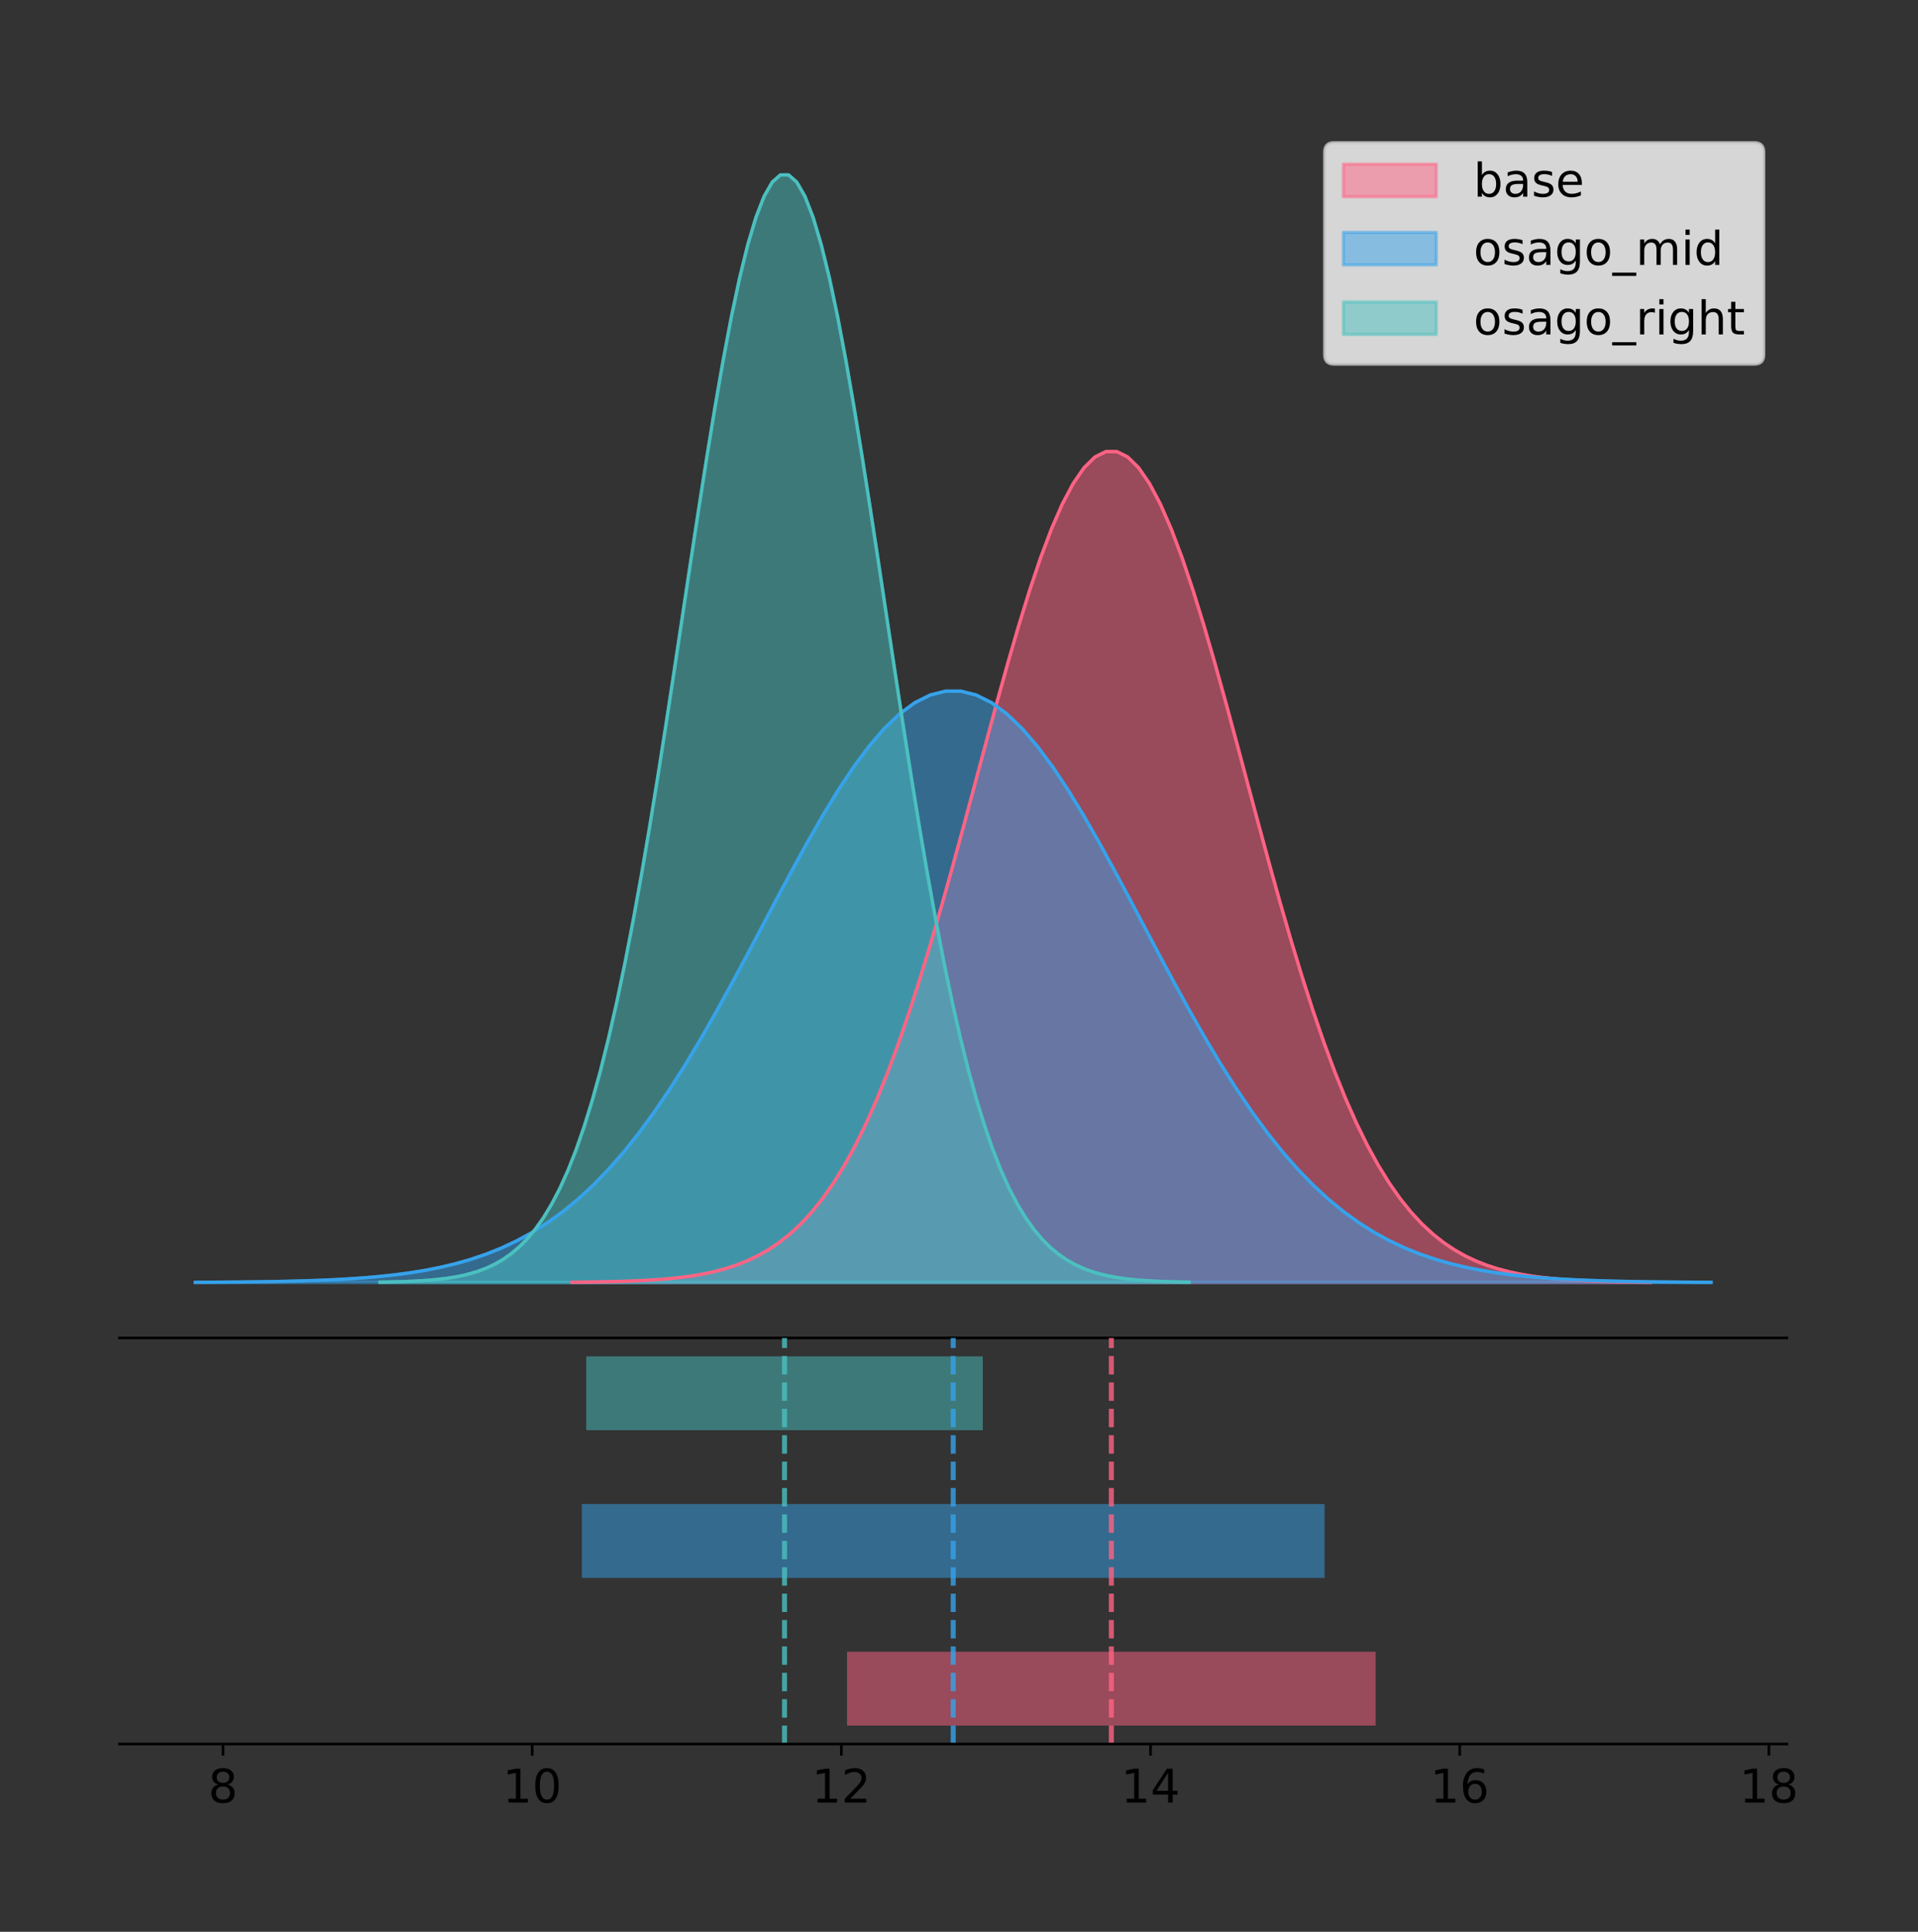 <?xml version="1.0" encoding="utf-8" standalone="no"?>
<!DOCTYPE svg PUBLIC "-//W3C//DTD SVG 1.1//EN"
  "http://www.w3.org/Graphics/SVG/1.1/DTD/svg11.dtd">
<!-- Created with matplotlib (https://matplotlib.org/) -->
<svg height="581.789pt" version="1.1" viewBox="0 0 577.691 581.789" width="577.691pt" xmlns="http://www.w3.org/2000/svg" xmlns:xlink="http://www.w3.org/1999/xlink">
 <rect x="0" y="0" width="577.691" height="581.789" fill="#333333" stroke="none"/>
 <defs>
  <style type="text/css">
*{stroke-linecap:butt;stroke-linejoin:round;}
  </style>
 </defs>
 <g id="figure_1">
  <g id="patch_1">
   <path d="M 0 581.789 
L 577.691 581.789 
L 577.691 0 
L 0 0 
z
" style="fill:none;"/>
  </g>
  <g id="axes_1">
   <g id="patch_2">
    <path d="M 36 402.93 
L 538.2 402.93 
L 538.2 36 
L 36 36 
z
" style="fill:none;"/>
   </g>
   <g id="PolyCollection_1">
    <defs>
     <path d="M 172.276 -195.538 
L 172.276 -195.622 
L 175.558 -195.654 
L 178.84 -195.696 
L 182.122 -195.753 
L 185.403 -195.829 
L 188.685 -195.928 
L 191.967 -196.058 
L 195.249 -196.226 
L 198.531 -196.443 
L 201.813 -196.721 
L 205.095 -197.074 
L 208.376 -197.519 
L 211.658 -198.077 
L 214.94 -198.771 
L 218.222 -199.628 
L 221.504 -200.679 
L 224.786 -201.956 
L 228.068 -203.5 
L 231.349 -205.35 
L 234.631 -207.552 
L 237.913 -210.151 
L 241.195 -213.198 
L 244.477 -216.741 
L 247.759 -220.829 
L 251.041 -225.509 
L 254.323 -230.824 
L 257.604 -236.811 
L 260.886 -243.499 
L 264.168 -250.909 
L 267.45 -259.047 
L 270.732 -267.907 
L 274.014 -277.467 
L 277.296 -287.685 
L 280.577 -298.504 
L 283.859 -309.844 
L 287.141 -321.607 
L 290.423 -333.675 
L 293.705 -345.913 
L 296.987 -358.171 
L 300.269 -370.282 
L 303.55 -382.074 
L 306.832 -393.365 
L 310.114 -403.974 
L 313.396 -413.723 
L 316.678 -422.441 
L 319.96 -429.971 
L 323.242 -436.175 
L 326.523 -440.936 
L 329.805 -444.162 
L 333.087 -445.791 
L 336.369 -445.791 
L 339.651 -444.162 
L 342.933 -440.936 
L 346.215 -436.175 
L 349.496 -429.971 
L 352.778 -422.441 
L 356.06 -413.723 
L 359.342 -403.974 
L 362.624 -393.365 
L 365.906 -382.074 
L 369.188 -370.282 
L 372.47 -358.171 
L 375.751 -345.913 
L 379.033 -333.675 
L 382.315 -321.607 
L 385.597 -309.844 
L 388.879 -298.504 
L 392.161 -287.685 
L 395.443 -277.467 
L 398.724 -267.907 
L 402.006 -259.047 
L 405.288 -250.909 
L 408.57 -243.499 
L 411.852 -236.811 
L 415.134 -230.824 
L 418.416 -225.509 
L 421.697 -220.829 
L 424.979 -216.741 
L 428.261 -213.198 
L 431.543 -210.151 
L 434.825 -207.552 
L 438.107 -205.35 
L 441.389 -203.5 
L 444.67 -201.956 
L 447.952 -200.679 
L 451.234 -199.628 
L 454.516 -198.771 
L 457.798 -198.077 
L 461.08 -197.519 
L 464.362 -197.074 
L 467.643 -196.721 
L 470.925 -196.443 
L 474.207 -196.226 
L 477.489 -196.058 
L 480.771 -195.928 
L 484.053 -195.829 
L 487.335 -195.753 
L 490.617 -195.696 
L 493.898 -195.654 
L 497.18 -195.622 
L 497.18 -195.538 
L 497.18 -195.538 
L 493.898 -195.538 
L 490.617 -195.538 
L 487.335 -195.538 
L 484.053 -195.538 
L 480.771 -195.538 
L 477.489 -195.538 
L 474.207 -195.538 
L 470.925 -195.538 
L 467.643 -195.538 
L 464.362 -195.538 
L 461.08 -195.538 
L 457.798 -195.538 
L 454.516 -195.538 
L 451.234 -195.538 
L 447.952 -195.538 
L 444.67 -195.538 
L 441.389 -195.538 
L 438.107 -195.538 
L 434.825 -195.538 
L 431.543 -195.538 
L 428.261 -195.538 
L 424.979 -195.538 
L 421.697 -195.538 
L 418.416 -195.538 
L 415.134 -195.538 
L 411.852 -195.538 
L 408.57 -195.538 
L 405.288 -195.538 
L 402.006 -195.538 
L 398.724 -195.538 
L 395.443 -195.538 
L 392.161 -195.538 
L 388.879 -195.538 
L 385.597 -195.538 
L 382.315 -195.538 
L 379.033 -195.538 
L 375.751 -195.538 
L 372.47 -195.538 
L 369.188 -195.538 
L 365.906 -195.538 
L 362.624 -195.538 
L 359.342 -195.538 
L 356.06 -195.538 
L 352.778 -195.538 
L 349.496 -195.538 
L 346.215 -195.538 
L 342.933 -195.538 
L 339.651 -195.538 
L 336.369 -195.538 
L 333.087 -195.538 
L 329.805 -195.538 
L 326.523 -195.538 
L 323.242 -195.538 
L 319.96 -195.538 
L 316.678 -195.538 
L 313.396 -195.538 
L 310.114 -195.538 
L 306.832 -195.538 
L 303.55 -195.538 
L 300.269 -195.538 
L 296.987 -195.538 
L 293.705 -195.538 
L 290.423 -195.538 
L 287.141 -195.538 
L 283.859 -195.538 
L 280.577 -195.538 
L 277.296 -195.538 
L 274.014 -195.538 
L 270.732 -195.538 
L 267.45 -195.538 
L 264.168 -195.538 
L 260.886 -195.538 
L 257.604 -195.538 
L 254.323 -195.538 
L 251.041 -195.538 
L 247.759 -195.538 
L 244.477 -195.538 
L 241.195 -195.538 
L 237.913 -195.538 
L 234.631 -195.538 
L 231.349 -195.538 
L 228.068 -195.538 
L 224.786 -195.538 
L 221.504 -195.538 
L 218.222 -195.538 
L 214.94 -195.538 
L 211.658 -195.538 
L 208.376 -195.538 
L 205.095 -195.538 
L 201.813 -195.538 
L 198.531 -195.538 
L 195.249 -195.538 
L 191.967 -195.538 
L 188.685 -195.538 
L 185.403 -195.538 
L 182.122 -195.538 
L 178.84 -195.538 
L 175.558 -195.538 
L 172.276 -195.538 
z
" id="mc9b9b2d0bb" style="stroke:#ff6384;stroke-opacity:0.5;"/>
    </defs>
    <g clip-path="url(#p1c59c872c4)">
     <use style="fill:#ff6384;fill-opacity:0.5;stroke:#ff6384;stroke-opacity:0.5;" x="0" xlink:href="#mc9b9b2d0bb" y="581.789"/>
    </g>
   </g>
   <g id="PolyCollection_2">
    <defs>
     <path d="M 58.827 -195.538 
L 58.827 -195.598 
L 63.439 -195.62 
L 68.05 -195.651 
L 72.662 -195.691 
L 77.274 -195.745 
L 81.885 -195.815 
L 86.497 -195.908 
L 91.108 -196.028 
L 95.72 -196.182 
L 100.331 -196.38 
L 104.943 -196.631 
L 109.555 -196.948 
L 114.166 -197.345 
L 118.778 -197.839 
L 123.389 -198.449 
L 128.001 -199.196 
L 132.612 -200.106 
L 137.224 -201.204 
L 141.836 -202.521 
L 146.447 -204.088 
L 151.059 -205.938 
L 155.67 -208.106 
L 160.282 -210.627 
L 164.893 -213.537 
L 169.505 -216.867 
L 174.117 -220.65 
L 178.728 -224.91 
L 183.34 -229.67 
L 187.951 -234.943 
L 192.563 -240.735 
L 197.174 -247.04 
L 201.786 -253.843 
L 206.398 -261.115 
L 211.009 -268.815 
L 215.621 -276.885 
L 220.232 -285.256 
L 224.844 -293.844 
L 229.455 -302.554 
L 234.067 -311.277 
L 238.679 -319.896 
L 243.29 -328.288 
L 247.902 -336.323 
L 252.513 -343.873 
L 257.125 -350.811 
L 261.736 -357.015 
L 266.348 -362.374 
L 270.96 -366.79 
L 275.571 -370.177 
L 280.183 -372.473 
L 284.794 -373.632 
L 289.406 -373.632 
L 294.017 -372.473 
L 298.629 -370.177 
L 303.24 -366.79 
L 307.852 -362.374 
L 312.464 -357.015 
L 317.075 -350.811 
L 321.687 -343.873 
L 326.298 -336.323 
L 330.91 -328.288 
L 335.521 -319.896 
L 340.133 -311.277 
L 344.745 -302.554 
L 349.356 -293.844 
L 353.968 -285.256 
L 358.579 -276.885 
L 363.191 -268.815 
L 367.802 -261.115 
L 372.414 -253.843 
L 377.026 -247.04 
L 381.637 -240.735 
L 386.249 -234.943 
L 390.86 -229.67 
L 395.472 -224.91 
L 400.083 -220.65 
L 404.695 -216.867 
L 409.307 -213.537 
L 413.918 -210.627 
L 418.53 -208.106 
L 423.141 -205.938 
L 427.753 -204.088 
L 432.364 -202.521 
L 436.976 -201.204 
L 441.588 -200.106 
L 446.199 -199.196 
L 450.811 -198.449 
L 455.422 -197.839 
L 460.034 -197.345 
L 464.645 -196.948 
L 469.257 -196.631 
L 473.869 -196.38 
L 478.48 -196.182 
L 483.092 -196.028 
L 487.703 -195.908 
L 492.315 -195.815 
L 496.926 -195.745 
L 501.538 -195.691 
L 506.15 -195.651 
L 510.761 -195.62 
L 515.373 -195.598 
L 515.373 -195.538 
L 515.373 -195.538 
L 510.761 -195.538 
L 506.15 -195.538 
L 501.538 -195.538 
L 496.926 -195.538 
L 492.315 -195.538 
L 487.703 -195.538 
L 483.092 -195.538 
L 478.48 -195.538 
L 473.869 -195.538 
L 469.257 -195.538 
L 464.645 -195.538 
L 460.034 -195.538 
L 455.422 -195.538 
L 450.811 -195.538 
L 446.199 -195.538 
L 441.588 -195.538 
L 436.976 -195.538 
L 432.364 -195.538 
L 427.753 -195.538 
L 423.141 -195.538 
L 418.53 -195.538 
L 413.918 -195.538 
L 409.307 -195.538 
L 404.695 -195.538 
L 400.083 -195.538 
L 395.472 -195.538 
L 390.86 -195.538 
L 386.249 -195.538 
L 381.637 -195.538 
L 377.026 -195.538 
L 372.414 -195.538 
L 367.802 -195.538 
L 363.191 -195.538 
L 358.579 -195.538 
L 353.968 -195.538 
L 349.356 -195.538 
L 344.745 -195.538 
L 340.133 -195.538 
L 335.521 -195.538 
L 330.91 -195.538 
L 326.298 -195.538 
L 321.687 -195.538 
L 317.075 -195.538 
L 312.464 -195.538 
L 307.852 -195.538 
L 303.24 -195.538 
L 298.629 -195.538 
L 294.017 -195.538 
L 289.406 -195.538 
L 284.794 -195.538 
L 280.183 -195.538 
L 275.571 -195.538 
L 270.96 -195.538 
L 266.348 -195.538 
L 261.736 -195.538 
L 257.125 -195.538 
L 252.513 -195.538 
L 247.902 -195.538 
L 243.29 -195.538 
L 238.679 -195.538 
L 234.067 -195.538 
L 229.455 -195.538 
L 224.844 -195.538 
L 220.232 -195.538 
L 215.621 -195.538 
L 211.009 -195.538 
L 206.398 -195.538 
L 201.786 -195.538 
L 197.174 -195.538 
L 192.563 -195.538 
L 187.951 -195.538 
L 183.34 -195.538 
L 178.728 -195.538 
L 174.117 -195.538 
L 169.505 -195.538 
L 164.893 -195.538 
L 160.282 -195.538 
L 155.67 -195.538 
L 151.059 -195.538 
L 146.447 -195.538 
L 141.836 -195.538 
L 137.224 -195.538 
L 132.612 -195.538 
L 128.001 -195.538 
L 123.389 -195.538 
L 118.778 -195.538 
L 114.166 -195.538 
L 109.555 -195.538 
L 104.943 -195.538 
L 100.331 -195.538 
L 95.72 -195.538 
L 91.108 -195.538 
L 86.497 -195.538 
L 81.885 -195.538 
L 77.274 -195.538 
L 72.662 -195.538 
L 68.05 -195.538 
L 63.439 -195.538 
L 58.827 -195.538 
z
" id="m7cde31fefc" style="stroke:#36a2eb;stroke-opacity:0.5;"/>
    </defs>
    <g clip-path="url(#p1c59c872c4)">
     <use style="fill:#36a2eb;fill-opacity:0.5;stroke:#36a2eb;stroke-opacity:0.5;" x="0" xlink:href="#m7cde31fefc" y="581.789"/>
    </g>
   </g>
   <g id="PolyCollection_3">
    <defs>
     <path d="M 114.417 -195.538 
L 114.417 -195.65 
L 116.879 -195.692 
L 119.341 -195.749 
L 121.803 -195.825 
L 124.265 -195.925 
L 126.728 -196.058 
L 129.19 -196.23 
L 131.652 -196.455 
L 134.114 -196.744 
L 136.576 -197.115 
L 139.038 -197.585 
L 141.5 -198.179 
L 143.962 -198.923 
L 146.425 -199.848 
L 148.887 -200.99 
L 151.349 -202.39 
L 153.811 -204.093 
L 156.273 -206.151 
L 158.735 -208.617 
L 161.197 -211.552 
L 163.659 -215.017 
L 166.121 -219.078 
L 168.584 -223.801 
L 171.046 -229.25 
L 173.508 -235.488 
L 175.97 -242.572 
L 178.432 -250.552 
L 180.894 -259.468 
L 183.356 -269.344 
L 185.818 -280.192 
L 188.28 -292.002 
L 190.743 -304.744 
L 193.205 -318.365 
L 195.667 -332.786 
L 198.129 -347.901 
L 200.591 -363.58 
L 203.053 -379.667 
L 205.515 -395.98 
L 207.977 -412.318 
L 210.44 -428.462 
L 212.902 -444.18 
L 215.364 -459.23 
L 217.826 -473.372 
L 220.288 -486.366 
L 222.75 -497.987 
L 225.212 -508.025 
L 227.674 -516.294 
L 230.136 -522.64 
L 232.599 -526.94 
L 235.061 -529.111 
L 237.523 -529.111 
L 239.985 -526.94 
L 242.447 -522.64 
L 244.909 -516.294 
L 247.371 -508.025 
L 249.833 -497.987 
L 252.295 -486.366 
L 254.758 -473.372 
L 257.22 -459.23 
L 259.682 -444.18 
L 262.144 -428.462 
L 264.606 -412.318 
L 267.068 -395.98 
L 269.53 -379.667 
L 271.992 -363.58 
L 274.454 -347.901 
L 276.917 -332.786 
L 279.379 -318.365 
L 281.841 -304.744 
L 284.303 -292.002 
L 286.765 -280.192 
L 289.227 -269.344 
L 291.689 -259.468 
L 294.151 -250.552 
L 296.614 -242.572 
L 299.076 -235.488 
L 301.538 -229.25 
L 304 -223.801 
L 306.462 -219.078 
L 308.924 -215.017 
L 311.386 -211.552 
L 313.848 -208.617 
L 316.31 -206.151 
L 318.773 -204.093 
L 321.235 -202.39 
L 323.697 -200.99 
L 326.159 -199.848 
L 328.621 -198.923 
L 331.083 -198.179 
L 333.545 -197.585 
L 336.007 -197.115 
L 338.469 -196.744 
L 340.932 -196.455 
L 343.394 -196.23 
L 345.856 -196.058 
L 348.318 -195.925 
L 350.78 -195.825 
L 353.242 -195.749 
L 355.704 -195.692 
L 358.166 -195.65 
L 358.166 -195.538 
L 358.166 -195.538 
L 355.704 -195.538 
L 353.242 -195.538 
L 350.78 -195.538 
L 348.318 -195.538 
L 345.856 -195.538 
L 343.394 -195.538 
L 340.932 -195.538 
L 338.469 -195.538 
L 336.007 -195.538 
L 333.545 -195.538 
L 331.083 -195.538 
L 328.621 -195.538 
L 326.159 -195.538 
L 323.697 -195.538 
L 321.235 -195.538 
L 318.773 -195.538 
L 316.31 -195.538 
L 313.848 -195.538 
L 311.386 -195.538 
L 308.924 -195.538 
L 306.462 -195.538 
L 304 -195.538 
L 301.538 -195.538 
L 299.076 -195.538 
L 296.614 -195.538 
L 294.151 -195.538 
L 291.689 -195.538 
L 289.227 -195.538 
L 286.765 -195.538 
L 284.303 -195.538 
L 281.841 -195.538 
L 279.379 -195.538 
L 276.917 -195.538 
L 274.454 -195.538 
L 271.992 -195.538 
L 269.53 -195.538 
L 267.068 -195.538 
L 264.606 -195.538 
L 262.144 -195.538 
L 259.682 -195.538 
L 257.22 -195.538 
L 254.758 -195.538 
L 252.295 -195.538 
L 249.833 -195.538 
L 247.371 -195.538 
L 244.909 -195.538 
L 242.447 -195.538 
L 239.985 -195.538 
L 237.523 -195.538 
L 235.061 -195.538 
L 232.599 -195.538 
L 230.136 -195.538 
L 227.674 -195.538 
L 225.212 -195.538 
L 222.75 -195.538 
L 220.288 -195.538 
L 217.826 -195.538 
L 215.364 -195.538 
L 212.902 -195.538 
L 210.44 -195.538 
L 207.977 -195.538 
L 205.515 -195.538 
L 203.053 -195.538 
L 200.591 -195.538 
L 198.129 -195.538 
L 195.667 -195.538 
L 193.205 -195.538 
L 190.743 -195.538 
L 188.28 -195.538 
L 185.818 -195.538 
L 183.356 -195.538 
L 180.894 -195.538 
L 178.432 -195.538 
L 175.97 -195.538 
L 173.508 -195.538 
L 171.046 -195.538 
L 168.584 -195.538 
L 166.121 -195.538 
L 163.659 -195.538 
L 161.197 -195.538 
L 158.735 -195.538 
L 156.273 -195.538 
L 153.811 -195.538 
L 151.349 -195.538 
L 148.887 -195.538 
L 146.425 -195.538 
L 143.962 -195.538 
L 141.5 -195.538 
L 139.038 -195.538 
L 136.576 -195.538 
L 134.114 -195.538 
L 131.652 -195.538 
L 129.19 -195.538 
L 126.728 -195.538 
L 124.265 -195.538 
L 121.803 -195.538 
L 119.341 -195.538 
L 116.879 -195.538 
L 114.417 -195.538 
z
" id="m5d43b58765" style="stroke:#4bc0c0;stroke-opacity:0.5;"/>
    </defs>
    <g clip-path="url(#p1c59c872c4)">
     <use style="fill:#4bc0c0;fill-opacity:0.5;stroke:#4bc0c0;stroke-opacity:0.5;" x="0" xlink:href="#m5d43b58765" y="581.789"/>
    </g>
   </g>
   <g id="line2d_1">
    <path clip-path="url(#p1c59c872c4)" d="M 172.276 386.167 
L 175.558 386.136 
L 178.84 386.093 
L 182.122 386.036 
L 185.403 385.961 
L 188.685 385.862 
L 191.967 385.732 
L 195.249 385.563 
L 198.531 385.346 
L 201.813 385.069 
L 205.095 384.715 
L 208.376 384.27 
L 211.658 383.712 
L 214.94 383.018 
L 218.222 382.161 
L 221.504 381.111 
L 224.786 379.833 
L 228.068 378.29 
L 231.349 376.439 
L 234.631 374.238 
L 237.913 371.638 
L 241.195 368.591 
L 244.477 365.048 
L 247.759 360.96 
L 251.041 356.28 
L 254.323 350.965 
L 257.604 344.978 
L 260.886 338.29 
L 264.168 330.881 
L 267.45 322.742 
L 270.732 313.882 
L 274.014 304.323 
L 277.296 294.104 
L 280.577 283.285 
L 283.859 271.946 
L 287.141 260.183 
L 290.423 248.114 
L 293.705 235.876 
L 296.987 223.619 
L 300.269 211.507 
L 303.55 199.716 
L 306.832 188.424 
L 310.114 177.815 
L 313.396 168.067 
L 316.678 159.349 
L 319.96 151.818 
L 323.242 145.614 
L 326.523 140.853 
L 329.805 137.628 
L 333.087 135.999 
L 336.369 135.999 
L 339.651 137.628 
L 342.933 140.853 
L 346.215 145.614 
L 349.496 151.818 
L 352.778 159.349 
L 356.06 168.067 
L 359.342 177.815 
L 362.624 188.424 
L 365.906 199.716 
L 369.188 211.507 
L 372.47 223.619 
L 375.751 235.876 
L 379.033 248.114 
L 382.315 260.183 
L 385.597 271.946 
L 388.879 283.285 
L 392.161 294.104 
L 395.443 304.323 
L 398.724 313.882 
L 402.006 322.742 
L 405.288 330.881 
L 408.57 338.29 
L 411.852 344.978 
L 415.134 350.965 
L 418.416 356.28 
L 421.697 360.96 
L 424.979 365.048 
L 428.261 368.591 
L 431.543 371.638 
L 434.825 374.238 
L 438.107 376.439 
L 441.389 378.29 
L 444.67 379.833 
L 447.952 381.111 
L 451.234 382.161 
L 454.516 383.018 
L 457.798 383.712 
L 461.08 384.27 
L 464.362 384.715 
L 467.643 385.069 
L 470.925 385.346 
L 474.207 385.563 
L 477.489 385.732 
L 480.771 385.862 
L 484.053 385.961 
L 487.335 386.036 
L 490.617 386.093 
L 493.898 386.136 
L 497.18 386.167 
" style="fill:none;stroke:#ff6384;stroke-linecap:square;"/>
   </g>
   <g id="line2d_2">
    <path clip-path="url(#p1c59c872c4)" d="M 58.827 386.192 
L 63.439 386.169 
L 68.05 386.139 
L 72.662 386.098 
L 77.274 386.045 
L 81.885 385.974 
L 86.497 385.882 
L 91.108 385.762 
L 95.72 385.607 
L 100.331 385.41 
L 104.943 385.158 
L 109.555 384.841 
L 114.166 384.444 
L 118.778 383.95 
L 123.389 383.341 
L 128.001 382.593 
L 132.612 381.684 
L 137.224 380.585 
L 141.836 379.268 
L 146.447 377.702 
L 151.059 375.852 
L 155.67 373.683 
L 160.282 371.162 
L 164.893 368.253 
L 169.505 364.922 
L 174.117 361.14 
L 178.728 356.879 
L 183.34 352.119 
L 187.951 346.846 
L 192.563 341.055 
L 197.174 334.749 
L 201.786 327.946 
L 206.398 320.674 
L 211.009 312.975 
L 215.621 304.905 
L 220.232 296.534 
L 224.844 287.945 
L 229.455 279.235 
L 234.067 270.512 
L 238.679 261.893 
L 243.29 253.502 
L 247.902 245.466 
L 252.513 237.916 
L 257.125 230.978 
L 261.736 224.774 
L 266.348 219.415 
L 270.96 215 
L 275.571 211.612 
L 280.183 209.316 
L 284.794 208.157 
L 289.406 208.157 
L 294.017 209.316 
L 298.629 211.612 
L 303.24 215 
L 307.852 219.415 
L 312.464 224.774 
L 317.075 230.978 
L 321.687 237.916 
L 326.298 245.466 
L 330.91 253.502 
L 335.521 261.893 
L 340.133 270.512 
L 344.745 279.235 
L 349.356 287.945 
L 353.968 296.534 
L 358.579 304.905 
L 363.191 312.975 
L 367.802 320.674 
L 372.414 327.946 
L 377.026 334.749 
L 381.637 341.055 
L 386.249 346.846 
L 390.86 352.119 
L 395.472 356.879 
L 400.083 361.14 
L 404.695 364.922 
L 409.307 368.253 
L 413.918 371.162 
L 418.53 373.683 
L 423.141 375.852 
L 427.753 377.702 
L 432.364 379.268 
L 436.976 380.585 
L 441.588 381.684 
L 446.199 382.593 
L 450.811 383.341 
L 455.422 383.95 
L 460.034 384.444 
L 464.645 384.841 
L 469.257 385.158 
L 473.869 385.41 
L 478.48 385.607 
L 483.092 385.762 
L 487.703 385.882 
L 492.315 385.974 
L 496.926 386.045 
L 501.538 386.098 
L 506.15 386.139 
L 510.761 386.169 
L 515.373 386.192 
" style="fill:none;stroke:#36a2eb;stroke-linecap:square;"/>
   </g>
   <g id="line2d_3">
    <path clip-path="url(#p1c59c872c4)" d="M 114.417 386.139 
L 116.879 386.097 
L 119.341 386.04 
L 121.803 385.965 
L 124.265 385.864 
L 126.728 385.732 
L 129.19 385.559 
L 131.652 385.334 
L 134.114 385.045 
L 136.576 384.675 
L 139.038 384.204 
L 141.5 383.61 
L 143.962 382.867 
L 146.425 381.941 
L 148.887 380.799 
L 151.349 379.399 
L 153.811 377.696 
L 156.273 375.639 
L 158.735 373.172 
L 161.197 370.238 
L 163.659 366.772 
L 166.121 362.711 
L 168.584 357.989 
L 171.046 352.539 
L 173.508 346.301 
L 175.97 339.217 
L 178.432 331.237 
L 180.894 322.322 
L 183.356 312.445 
L 185.818 301.597 
L 188.28 289.787 
L 190.743 277.045 
L 193.205 263.424 
L 195.667 249.004 
L 198.129 233.888 
L 200.591 218.209 
L 203.053 202.123 
L 205.515 185.809 
L 207.977 169.471 
L 210.44 153.327 
L 212.902 137.61 
L 215.364 122.559 
L 217.826 108.418 
L 220.288 95.423 
L 222.75 83.803 
L 225.212 73.765 
L 227.674 65.495 
L 230.136 59.15 
L 232.599 54.85 
L 235.061 52.679 
L 237.523 52.679 
L 239.985 54.85 
L 242.447 59.15 
L 244.909 65.495 
L 247.371 73.765 
L 249.833 83.803 
L 252.295 95.423 
L 254.758 108.418 
L 257.22 122.559 
L 259.682 137.61 
L 262.144 153.327 
L 264.606 169.471 
L 267.068 185.809 
L 269.53 202.123 
L 271.992 218.209 
L 274.454 233.888 
L 276.917 249.004 
L 279.379 263.424 
L 281.841 277.045 
L 284.303 289.787 
L 286.765 301.597 
L 289.227 312.445 
L 291.689 322.322 
L 294.151 331.237 
L 296.614 339.217 
L 299.076 346.301 
L 301.538 352.539 
L 304 357.989 
L 306.462 362.711 
L 308.924 366.772 
L 311.386 370.238 
L 313.848 373.172 
L 316.31 375.639 
L 318.773 377.696 
L 321.235 379.399 
L 323.697 380.799 
L 326.159 381.941 
L 328.621 382.867 
L 331.083 383.61 
L 333.545 384.204 
L 336.007 384.675 
L 338.469 385.045 
L 340.932 385.334 
L 343.394 385.559 
L 345.856 385.732 
L 348.318 385.864 
L 350.78 385.965 
L 353.242 386.04 
L 355.704 386.097 
L 358.166 386.139 
" style="fill:none;stroke:#4bc0c0;stroke-linecap:square;"/>
   </g>
   <g id="patch_3">
    <path d="M 36 402.93 
L 538.2 402.93 
" style="fill:none;stroke:#000000;stroke-linecap:square;stroke-linejoin:miter;stroke-width:0.8;"/>
   </g>
   <g id="legend_1">
    <g id="patch_4">
     <path d="M 401.814 109.627 
L 528.4 109.627 
Q 531.2 109.627 531.2 106.827 
L 531.2 45.8 
Q 531.2 43 528.4 43 
L 401.814 43 
Q 399.014 43 399.014 45.8 
L 399.014 106.827 
Q 399.014 109.627 401.814 109.627 
z
" style="fill:#ffffff;opacity:0.8;stroke:#cccccc;stroke-linejoin:miter;"/>
    </g>
    <g id="patch_5">
     <path d="M 404.614 59.238 
L 432.614 59.238 
L 432.614 49.438 
L 404.614 49.438 
z
" style="fill:#ff6384;opacity:0.5;stroke:#ff6384;stroke-linejoin:miter;"/>
    </g>
    <g id="text_1">
     <!-- base -->
     <defs>
      <path d="M 48.688 27.297 
Q 48.688 37.203 44.609 42.844 
Q 40.531 48.484 33.406 48.484 
Q 26.266 48.484 22.188 42.844 
Q 18.109 37.203 18.109 27.297 
Q 18.109 17.391 22.188 11.75 
Q 26.266 6.109 33.406 6.109 
Q 40.531 6.109 44.609 11.75 
Q 48.688 17.391 48.688 27.297 
z
M 18.109 46.391 
Q 20.953 51.266 25.266 53.625 
Q 29.594 56 35.594 56 
Q 45.562 56 51.781 48.094 
Q 58.016 40.188 58.016 27.297 
Q 58.016 14.406 51.781 6.484 
Q 45.562 -1.422 35.594 -1.422 
Q 29.594 -1.422 25.266 0.953 
Q 20.953 3.328 18.109 8.203 
L 18.109 0 
L 9.078 0 
L 9.078 75.984 
L 18.109 75.984 
z
" id="DejaVuSans-98"/>
      <path d="M 34.281 27.484 
Q 23.391 27.484 19.188 25 
Q 14.984 22.516 14.984 16.5 
Q 14.984 11.719 18.141 8.906 
Q 21.297 6.109 26.703 6.109 
Q 34.188 6.109 38.703 11.406 
Q 43.219 16.703 43.219 25.484 
L 43.219 27.484 
z
M 52.203 31.203 
L 52.203 0 
L 43.219 0 
L 43.219 8.297 
Q 40.141 3.328 35.547 0.953 
Q 30.953 -1.422 24.312 -1.422 
Q 15.922 -1.422 10.953 3.297 
Q 6 8.016 6 15.922 
Q 6 25.141 12.172 29.828 
Q 18.359 34.516 30.609 34.516 
L 43.219 34.516 
L 43.219 35.406 
Q 43.219 41.609 39.141 45 
Q 35.062 48.391 27.688 48.391 
Q 23 48.391 18.547 47.266 
Q 14.109 46.141 10.016 43.891 
L 10.016 52.203 
Q 14.938 54.109 19.578 55.047 
Q 24.219 56 28.609 56 
Q 40.484 56 46.344 49.844 
Q 52.203 43.703 52.203 31.203 
z
" id="DejaVuSans-97"/>
      <path d="M 44.281 53.078 
L 44.281 44.578 
Q 40.484 46.531 36.375 47.5 
Q 32.281 48.484 27.875 48.484 
Q 21.188 48.484 17.844 46.438 
Q 14.5 44.391 14.5 40.281 
Q 14.5 37.156 16.891 35.375 
Q 19.281 33.594 26.516 31.984 
L 29.594 31.297 
Q 39.156 29.25 43.188 25.516 
Q 47.219 21.781 47.219 15.094 
Q 47.219 7.469 41.188 3.016 
Q 35.156 -1.422 24.609 -1.422 
Q 20.219 -1.422 15.453 -0.562 
Q 10.688 0.297 5.422 2 
L 5.422 11.281 
Q 10.406 8.688 15.234 7.391 
Q 20.062 6.109 24.812 6.109 
Q 31.156 6.109 34.562 8.281 
Q 37.984 10.453 37.984 14.406 
Q 37.984 18.062 35.516 20.016 
Q 33.062 21.969 24.703 23.781 
L 21.578 24.516 
Q 13.234 26.266 9.516 29.906 
Q 5.812 33.547 5.812 39.891 
Q 5.812 47.609 11.281 51.797 
Q 16.75 56 26.812 56 
Q 31.781 56 36.172 55.266 
Q 40.578 54.547 44.281 53.078 
z
" id="DejaVuSans-115"/>
      <path d="M 56.203 29.594 
L 56.203 25.203 
L 14.891 25.203 
Q 15.484 15.922 20.484 11.062 
Q 25.484 6.203 34.422 6.203 
Q 39.594 6.203 44.453 7.469 
Q 49.312 8.734 54.109 11.281 
L 54.109 2.781 
Q 49.266 0.734 44.188 -0.344 
Q 39.109 -1.422 33.891 -1.422 
Q 20.797 -1.422 13.156 6.188 
Q 5.516 13.812 5.516 26.812 
Q 5.516 40.234 12.766 48.109 
Q 20.016 56 32.328 56 
Q 43.359 56 49.781 48.891 
Q 56.203 41.797 56.203 29.594 
z
M 47.219 32.234 
Q 47.125 39.594 43.094 43.984 
Q 39.062 48.391 32.422 48.391 
Q 24.906 48.391 20.391 44.141 
Q 15.875 39.891 15.188 32.172 
z
" id="DejaVuSans-101"/>
     </defs>
     <g transform="translate(443.814 59.238)scale(0.14 -0.14)">
      <use xlink:href="#DejaVuSans-98"/>
      <use x="63.477" xlink:href="#DejaVuSans-97"/>
      <use x="124.756" xlink:href="#DejaVuSans-115"/>
      <use x="176.855" xlink:href="#DejaVuSans-101"/>
     </g>
    </g>
    <g id="patch_6">
     <path d="M 404.614 79.787 
L 432.614 79.787 
L 432.614 69.987 
L 404.614 69.987 
z
" style="fill:#36a2eb;opacity:0.5;stroke:#36a2eb;stroke-linejoin:miter;"/>
    </g>
    <g id="text_2">
     <!-- osago_mid -->
     <defs>
      <path d="M 30.609 48.391 
Q 23.391 48.391 19.188 42.75 
Q 14.984 37.109 14.984 27.297 
Q 14.984 17.484 19.156 11.844 
Q 23.344 6.203 30.609 6.203 
Q 37.797 6.203 41.984 11.859 
Q 46.188 17.531 46.188 27.297 
Q 46.188 37.016 41.984 42.703 
Q 37.797 48.391 30.609 48.391 
z
M 30.609 56 
Q 42.328 56 49.016 48.375 
Q 55.719 40.766 55.719 27.297 
Q 55.719 13.875 49.016 6.219 
Q 42.328 -1.422 30.609 -1.422 
Q 18.844 -1.422 12.172 6.219 
Q 5.516 13.875 5.516 27.297 
Q 5.516 40.766 12.172 48.375 
Q 18.844 56 30.609 56 
z
" id="DejaVuSans-111"/>
      <path d="M 45.406 27.984 
Q 45.406 37.75 41.375 43.109 
Q 37.359 48.484 30.078 48.484 
Q 22.859 48.484 18.828 43.109 
Q 14.797 37.75 14.797 27.984 
Q 14.797 18.266 18.828 12.891 
Q 22.859 7.516 30.078 7.516 
Q 37.359 7.516 41.375 12.891 
Q 45.406 18.266 45.406 27.984 
z
M 54.391 6.781 
Q 54.391 -7.172 48.188 -13.984 
Q 42 -20.797 29.203 -20.797 
Q 24.469 -20.797 20.266 -20.094 
Q 16.062 -19.391 12.109 -17.922 
L 12.109 -9.188 
Q 16.062 -11.328 19.922 -12.344 
Q 23.781 -13.375 27.781 -13.375 
Q 36.625 -13.375 41.016 -8.766 
Q 45.406 -4.156 45.406 5.172 
L 45.406 9.625 
Q 42.625 4.781 38.281 2.391 
Q 33.938 0 27.875 0 
Q 17.828 0 11.672 7.656 
Q 5.516 15.328 5.516 27.984 
Q 5.516 40.672 11.672 48.328 
Q 17.828 56 27.875 56 
Q 33.938 56 38.281 53.609 
Q 42.625 51.219 45.406 46.391 
L 45.406 54.688 
L 54.391 54.688 
z
" id="DejaVuSans-103"/>
      <path d="M 50.984 -16.609 
L 50.984 -23.578 
L -0.984 -23.578 
L -0.984 -16.609 
z
" id="DejaVuSans-95"/>
      <path d="M 52 44.188 
Q 55.375 50.25 60.062 53.125 
Q 64.75 56 71.094 56 
Q 79.641 56 84.281 50.016 
Q 88.922 44.047 88.922 33.016 
L 88.922 0 
L 79.891 0 
L 79.891 32.719 
Q 79.891 40.578 77.094 44.375 
Q 74.312 48.188 68.609 48.188 
Q 61.625 48.188 57.562 43.547 
Q 53.516 38.922 53.516 30.906 
L 53.516 0 
L 44.484 0 
L 44.484 32.719 
Q 44.484 40.625 41.703 44.406 
Q 38.922 48.188 33.109 48.188 
Q 26.219 48.188 22.156 43.531 
Q 18.109 38.875 18.109 30.906 
L 18.109 0 
L 9.078 0 
L 9.078 54.688 
L 18.109 54.688 
L 18.109 46.188 
Q 21.188 51.219 25.484 53.609 
Q 29.781 56 35.688 56 
Q 41.656 56 45.828 52.969 
Q 50 49.953 52 44.188 
z
" id="DejaVuSans-109"/>
      <path d="M 9.422 54.688 
L 18.406 54.688 
L 18.406 0 
L 9.422 0 
z
M 9.422 75.984 
L 18.406 75.984 
L 18.406 64.594 
L 9.422 64.594 
z
" id="DejaVuSans-105"/>
      <path d="M 45.406 46.391 
L 45.406 75.984 
L 54.391 75.984 
L 54.391 0 
L 45.406 0 
L 45.406 8.203 
Q 42.578 3.328 38.25 0.953 
Q 33.938 -1.422 27.875 -1.422 
Q 17.969 -1.422 11.734 6.484 
Q 5.516 14.406 5.516 27.297 
Q 5.516 40.188 11.734 48.094 
Q 17.969 56 27.875 56 
Q 33.938 56 38.25 53.625 
Q 42.578 51.266 45.406 46.391 
z
M 14.797 27.297 
Q 14.797 17.391 18.875 11.75 
Q 22.953 6.109 30.078 6.109 
Q 37.203 6.109 41.297 11.75 
Q 45.406 17.391 45.406 27.297 
Q 45.406 37.203 41.297 42.844 
Q 37.203 48.484 30.078 48.484 
Q 22.953 48.484 18.875 42.844 
Q 14.797 37.203 14.797 27.297 
z
" id="DejaVuSans-100"/>
     </defs>
     <g transform="translate(443.814 79.787)scale(0.14 -0.14)">
      <use xlink:href="#DejaVuSans-111"/>
      <use x="61.182" xlink:href="#DejaVuSans-115"/>
      <use x="113.281" xlink:href="#DejaVuSans-97"/>
      <use x="174.561" xlink:href="#DejaVuSans-103"/>
      <use x="238.037" xlink:href="#DejaVuSans-111"/>
      <use x="299.219" xlink:href="#DejaVuSans-95"/>
      <use x="349.219" xlink:href="#DejaVuSans-109"/>
      <use x="446.631" xlink:href="#DejaVuSans-105"/>
      <use x="474.414" xlink:href="#DejaVuSans-100"/>
     </g>
    </g>
    <g id="patch_7">
     <path d="M 404.614 100.726 
L 432.614 100.726 
L 432.614 90.926 
L 404.614 90.926 
z
" style="fill:#4bc0c0;opacity:0.5;stroke:#4bc0c0;stroke-linejoin:miter;"/>
    </g>
    <g id="text_3">
     <!-- osago_right -->
     <defs>
      <path d="M 41.109 46.297 
Q 39.594 47.172 37.812 47.578 
Q 36.031 48 33.891 48 
Q 26.266 48 22.188 43.047 
Q 18.109 38.094 18.109 28.812 
L 18.109 0 
L 9.078 0 
L 9.078 54.688 
L 18.109 54.688 
L 18.109 46.188 
Q 20.953 51.172 25.484 53.578 
Q 30.031 56 36.531 56 
Q 37.453 56 38.578 55.875 
Q 39.703 55.766 41.062 55.516 
z
" id="DejaVuSans-114"/>
      <path d="M 54.891 33.016 
L 54.891 0 
L 45.906 0 
L 45.906 32.719 
Q 45.906 40.484 42.875 44.328 
Q 39.844 48.188 33.797 48.188 
Q 26.516 48.188 22.312 43.547 
Q 18.109 38.922 18.109 30.906 
L 18.109 0 
L 9.078 0 
L 9.078 75.984 
L 18.109 75.984 
L 18.109 46.188 
Q 21.344 51.125 25.703 53.562 
Q 30.078 56 35.797 56 
Q 45.219 56 50.047 50.172 
Q 54.891 44.344 54.891 33.016 
z
" id="DejaVuSans-104"/>
      <path d="M 18.312 70.219 
L 18.312 54.688 
L 36.812 54.688 
L 36.812 47.703 
L 18.312 47.703 
L 18.312 18.016 
Q 18.312 11.328 20.141 9.422 
Q 21.969 7.516 27.594 7.516 
L 36.812 7.516 
L 36.812 0 
L 27.594 0 
Q 17.188 0 13.234 3.875 
Q 9.281 7.766 9.281 18.016 
L 9.281 47.703 
L 2.688 47.703 
L 2.688 54.688 
L 9.281 54.688 
L 9.281 70.219 
z
" id="DejaVuSans-116"/>
     </defs>
     <g transform="translate(443.814 100.726)scale(0.14 -0.14)">
      <use xlink:href="#DejaVuSans-111"/>
      <use x="61.182" xlink:href="#DejaVuSans-115"/>
      <use x="113.281" xlink:href="#DejaVuSans-97"/>
      <use x="174.561" xlink:href="#DejaVuSans-103"/>
      <use x="238.037" xlink:href="#DejaVuSans-111"/>
      <use x="299.219" xlink:href="#DejaVuSans-95"/>
      <use x="349.219" xlink:href="#DejaVuSans-114"/>
      <use x="390.332" xlink:href="#DejaVuSans-105"/>
      <use x="418.115" xlink:href="#DejaVuSans-103"/>
      <use x="481.592" xlink:href="#DejaVuSans-104"/>
      <use x="544.971" xlink:href="#DejaVuSans-116"/>
     </g>
    </g>
   </g>
  </g>
  <g id="axes_2">
   <g id="patch_8">
    <path d="M 36 525.24 
L 538.2 525.24 
L 538.2 402.93 
L 36 402.93 
z
" style="fill:none;"/>
   </g>
   <g id="patch_9">
    <path clip-path="url(#pe224002e9a)" d="M 255.127 519.68 
L 414.33 519.68 
L 414.33 497.442 
L 255.127 497.442 
z
" style="fill:#ff6384;opacity:0.5;"/>
   </g>
   <g id="patch_10">
    <path clip-path="url(#pe224002e9a)" d="M 175.246 475.204 
L 398.954 475.204 
L 398.954 452.966 
L 175.246 452.966 
z
" style="fill:#36a2eb;opacity:0.5;"/>
   </g>
   <g id="patch_11">
    <path clip-path="url(#pe224002e9a)" d="M 176.573 430.728 
L 296.01 430.728 
L 296.01 408.49 
L 176.573 408.49 
z
" style="fill:#4bc0c0;opacity:0.5;"/>
   </g>
   <g id="matplotlib.axis_1">
    <g id="xtick_1">
     <g id="line2d_4">
      <defs>
       <path d="M 0 0 
L 0 3.5 
" id="m834021ba92" style="stroke:#000000;stroke-width:0.8;"/>
      </defs>
      <g>
       <use style="stroke:#000000;stroke-width:0.8;" x="67.165" xlink:href="#m834021ba92" y="525.24"/>
      </g>
     </g>
     <g id="text_4">
      <!-- 8 -->
      <defs>
       <path d="M 31.781 34.625 
Q 24.75 34.625 20.719 30.859 
Q 16.703 27.094 16.703 20.516 
Q 16.703 13.922 20.719 10.156 
Q 24.75 6.391 31.781 6.391 
Q 38.812 6.391 42.859 10.172 
Q 46.922 13.969 46.922 20.516 
Q 46.922 27.094 42.891 30.859 
Q 38.875 34.625 31.781 34.625 
z
M 21.922 38.812 
Q 15.578 40.375 12.031 44.719 
Q 8.5 49.078 8.5 55.328 
Q 8.5 64.062 14.719 69.141 
Q 20.953 74.219 31.781 74.219 
Q 42.672 74.219 48.875 69.141 
Q 55.078 64.062 55.078 55.328 
Q 55.078 49.078 51.531 44.719 
Q 48 40.375 41.703 38.812 
Q 48.828 37.156 52.797 32.312 
Q 56.781 27.484 56.781 20.516 
Q 56.781 9.906 50.312 4.234 
Q 43.844 -1.422 31.781 -1.422 
Q 19.734 -1.422 13.25 4.234 
Q 6.781 9.906 6.781 20.516 
Q 6.781 27.484 10.781 32.312 
Q 14.797 37.156 21.922 38.812 
z
M 18.312 54.391 
Q 18.312 48.734 21.844 45.562 
Q 25.391 42.391 31.781 42.391 
Q 38.141 42.391 41.719 45.562 
Q 45.312 48.734 45.312 54.391 
Q 45.312 60.062 41.719 63.234 
Q 38.141 66.406 31.781 66.406 
Q 25.391 66.406 21.844 63.234 
Q 18.312 60.062 18.312 54.391 
z
" id="DejaVuSans-56"/>
      </defs>
      <g transform="translate(62.711 542.878)scale(0.14 -0.14)">
       <use xlink:href="#DejaVuSans-56"/>
      </g>
     </g>
    </g>
    <g id="xtick_2">
     <g id="line2d_5">
      <g>
       <use style="stroke:#000000;stroke-width:0.8;" x="160.289" xlink:href="#m834021ba92" y="525.24"/>
      </g>
     </g>
     <g id="text_5">
      <!-- 10 -->
      <defs>
       <path d="M 12.406 8.297 
L 28.516 8.297 
L 28.516 63.922 
L 10.984 60.406 
L 10.984 69.391 
L 28.422 72.906 
L 38.281 72.906 
L 38.281 8.297 
L 54.391 8.297 
L 54.391 0 
L 12.406 0 
z
" id="DejaVuSans-49"/>
       <path d="M 31.781 66.406 
Q 24.172 66.406 20.328 58.906 
Q 16.5 51.422 16.5 36.375 
Q 16.5 21.391 20.328 13.891 
Q 24.172 6.391 31.781 6.391 
Q 39.453 6.391 43.281 13.891 
Q 47.125 21.391 47.125 36.375 
Q 47.125 51.422 43.281 58.906 
Q 39.453 66.406 31.781 66.406 
z
M 31.781 74.219 
Q 44.047 74.219 50.516 64.516 
Q 56.984 54.828 56.984 36.375 
Q 56.984 17.969 50.516 8.266 
Q 44.047 -1.422 31.781 -1.422 
Q 19.531 -1.422 13.062 8.266 
Q 6.594 17.969 6.594 36.375 
Q 6.594 54.828 13.062 64.516 
Q 19.531 74.219 31.781 74.219 
z
" id="DejaVuSans-48"/>
      </defs>
      <g transform="translate(151.381 542.878)scale(0.14 -0.14)">
       <use xlink:href="#DejaVuSans-49"/>
       <use x="63.623" xlink:href="#DejaVuSans-48"/>
      </g>
     </g>
    </g>
    <g id="xtick_3">
     <g id="line2d_6">
      <g>
       <use style="stroke:#000000;stroke-width:0.8;" x="253.413" xlink:href="#m834021ba92" y="525.24"/>
      </g>
     </g>
     <g id="text_6">
      <!-- 12 -->
      <defs>
       <path d="M 19.188 8.297 
L 53.609 8.297 
L 53.609 0 
L 7.328 0 
L 7.328 8.297 
Q 12.938 14.109 22.625 23.891 
Q 32.328 33.688 34.812 36.531 
Q 39.547 41.844 41.422 45.531 
Q 43.312 49.219 43.312 52.781 
Q 43.312 58.594 39.234 62.25 
Q 35.156 65.922 28.609 65.922 
Q 23.969 65.922 18.812 64.312 
Q 13.672 62.703 7.812 59.422 
L 7.812 69.391 
Q 13.766 71.781 18.938 73 
Q 24.125 74.219 28.422 74.219 
Q 39.75 74.219 46.484 68.547 
Q 53.219 62.891 53.219 53.422 
Q 53.219 48.922 51.531 44.891 
Q 49.859 40.875 45.406 35.406 
Q 44.188 33.984 37.641 27.219 
Q 31.109 20.453 19.188 8.297 
z
" id="DejaVuSans-50"/>
      </defs>
      <g transform="translate(244.505 542.878)scale(0.14 -0.14)">
       <use xlink:href="#DejaVuSans-49"/>
       <use x="63.623" xlink:href="#DejaVuSans-50"/>
      </g>
     </g>
    </g>
    <g id="xtick_4">
     <g id="line2d_7">
      <g>
       <use style="stroke:#000000;stroke-width:0.8;" x="346.536" xlink:href="#m834021ba92" y="525.24"/>
      </g>
     </g>
     <g id="text_7">
      <!-- 14 -->
      <defs>
       <path d="M 37.797 64.312 
L 12.891 25.391 
L 37.797 25.391 
z
M 35.203 72.906 
L 47.609 72.906 
L 47.609 25.391 
L 58.016 25.391 
L 58.016 17.188 
L 47.609 17.188 
L 47.609 0 
L 37.797 0 
L 37.797 17.188 
L 4.891 17.188 
L 4.891 26.703 
z
" id="DejaVuSans-52"/>
      </defs>
      <g transform="translate(337.629 542.878)scale(0.14 -0.14)">
       <use xlink:href="#DejaVuSans-49"/>
       <use x="63.623" xlink:href="#DejaVuSans-52"/>
      </g>
     </g>
    </g>
    <g id="xtick_5">
     <g id="line2d_8">
      <g>
       <use style="stroke:#000000;stroke-width:0.8;" x="439.66" xlink:href="#m834021ba92" y="525.24"/>
      </g>
     </g>
     <g id="text_8">
      <!-- 16 -->
      <defs>
       <path d="M 33.016 40.375 
Q 26.375 40.375 22.484 35.828 
Q 18.609 31.297 18.609 23.391 
Q 18.609 15.531 22.484 10.953 
Q 26.375 6.391 33.016 6.391 
Q 39.656 6.391 43.531 10.953 
Q 47.406 15.531 47.406 23.391 
Q 47.406 31.297 43.531 35.828 
Q 39.656 40.375 33.016 40.375 
z
M 52.594 71.297 
L 52.594 62.312 
Q 48.875 64.062 45.094 64.984 
Q 41.312 65.922 37.594 65.922 
Q 27.828 65.922 22.672 59.328 
Q 17.531 52.734 16.797 39.406 
Q 19.672 43.656 24.016 45.922 
Q 28.375 48.188 33.594 48.188 
Q 44.578 48.188 50.953 41.516 
Q 57.328 34.859 57.328 23.391 
Q 57.328 12.156 50.688 5.359 
Q 44.047 -1.422 33.016 -1.422 
Q 20.359 -1.422 13.672 8.266 
Q 6.984 17.969 6.984 36.375 
Q 6.984 53.656 15.188 63.938 
Q 23.391 74.219 37.203 74.219 
Q 40.922 74.219 44.703 73.484 
Q 48.484 72.75 52.594 71.297 
z
" id="DejaVuSans-54"/>
      </defs>
      <g transform="translate(430.752 542.878)scale(0.14 -0.14)">
       <use xlink:href="#DejaVuSans-49"/>
       <use x="63.623" xlink:href="#DejaVuSans-54"/>
      </g>
     </g>
    </g>
    <g id="xtick_6">
     <g id="line2d_9">
      <g>
       <use style="stroke:#000000;stroke-width:0.8;" x="532.784" xlink:href="#m834021ba92" y="525.24"/>
      </g>
     </g>
     <g id="text_9">
      <!-- 18 -->
      <g transform="translate(523.876 542.878)scale(0.14 -0.14)">
       <use xlink:href="#DejaVuSans-49"/>
       <use x="63.623" xlink:href="#DejaVuSans-56"/>
      </g>
     </g>
    </g>
   </g>
   <g id="line2d_10">
    <path clip-path="url(#pe224002e9a)" d="M 334.728 525.24 
L 334.728 402.93 
" style="fill:none;stroke:#ff6384;stroke-dasharray:5.55,2.4;stroke-dashoffset:0;stroke-opacity:0.8;stroke-width:1.5;"/>
   </g>
   <g id="line2d_11">
    <path clip-path="url(#pe224002e9a)" d="M 287.1 525.24 
L 287.1 402.93 
" style="fill:none;stroke:#36a2eb;stroke-dasharray:5.55,2.4;stroke-dashoffset:0;stroke-opacity:0.8;stroke-width:1.5;"/>
   </g>
   <g id="line2d_12">
    <path clip-path="url(#pe224002e9a)" d="M 236.292 525.24 
L 236.292 402.93 
" style="fill:none;stroke:#4bc0c0;stroke-dasharray:5.55,2.4;stroke-dashoffset:0;stroke-opacity:0.8;stroke-width:1.5;"/>
   </g>
   <g id="patch_12">
    <path d="M 36 525.24 
L 538.2 525.24 
" style="fill:none;stroke:#000000;stroke-linecap:square;stroke-linejoin:miter;stroke-width:0.8;"/>
   </g>
  </g>
 </g>
 <defs>
  <clipPath id="p1c59c872c4">
   <rect height="366.93" width="502.2" x="36" y="36"/>
  </clipPath>
  <clipPath id="pe224002e9a">
   <rect height="122.31" width="502.2" x="36" y="402.93"/>
  </clipPath>
 </defs>
</svg>

